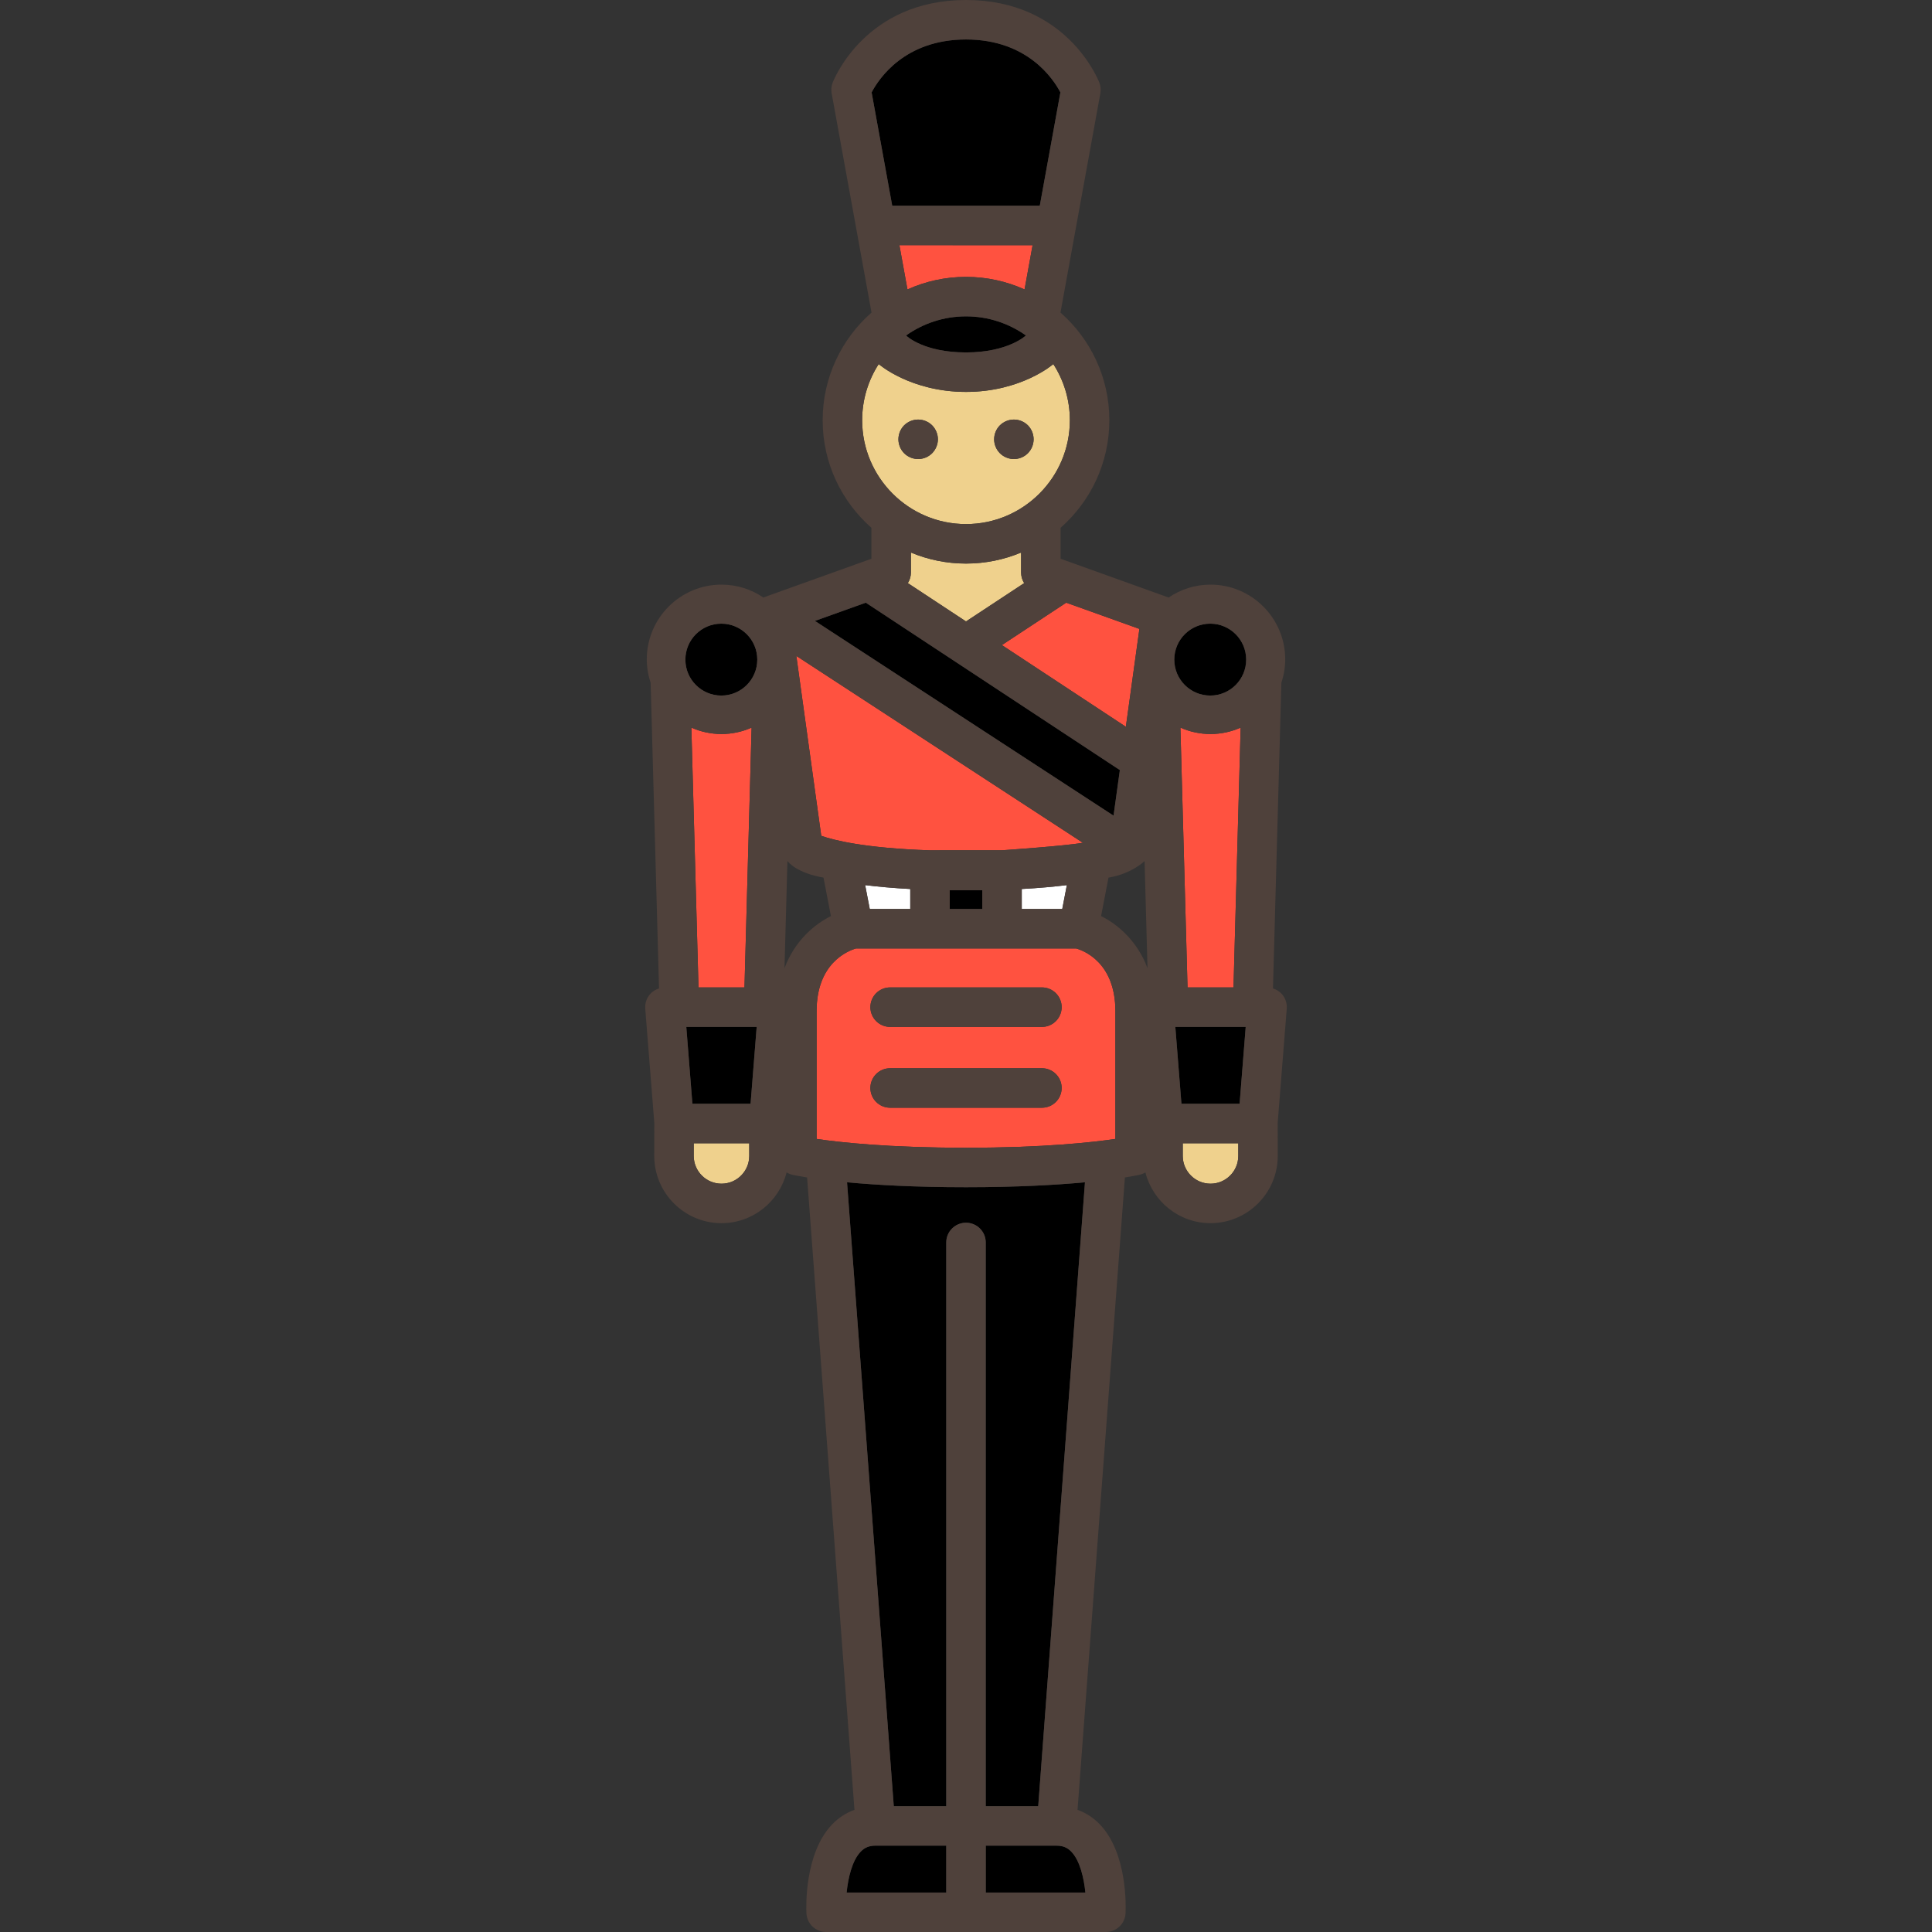 <!DOCTYPE svg PUBLIC "-//W3C//DTD SVG 1.1//EN" "http://www.w3.org/Graphics/SVG/1.1/DTD/svg11.dtd">
<!-- Uploaded to: SVG Repo, www.svgrepo.com, Transformed by: SVG Repo Mixer Tools -->
<svg height="800px" width="800px" version="1.1" id="Layer_1" xmlns="http://www.w3.org/2000/svg" xmlns:xlink="http://www.w3.org/1999/xlink" viewBox="0 0 511.998 511.998" xml:space="preserve" fill="#000000">
<rect x="0" y="0" width="511.998" height="511.998" fill="#333333" stroke="none"/>
<g id="SVGRepo_bgCarrier" stroke-width="0"/>
<g id="SVGRepo_tracerCarrier" stroke-linecap="round" stroke-linejoin="round"/>
<g id="SVGRepo_iconCarrier"> <polygon style="fill:#000000;" points="296.772,204.08 229.445,159.718 215.965,164.547 295.099,216.154 "/> <path style="fill:#EFD18D;" d="M256,138.888c15.178,0,27.524-12.347,27.524-27.523c0-5.481-1.617-10.588-4.388-14.882 c-0.109,0.115-8.536,7.377-23.135,7.377c-14.599,0-23.027-7.262-23.135-7.377c-2.773,4.293-4.388,9.401-4.388,14.882 C228.477,126.541,240.823,138.888,256,138.888z M264.989,112.712c0.977-0.965,2.325-1.524,3.708-1.524 c1.372,0,2.72,0.558,3.697,1.524c0.965,0.976,1.524,2.325,1.524,3.707c0,1.372-0.558,2.72-1.524,3.697 c-0.977,0.978-2.325,1.534-3.697,1.534c-1.383,0-2.733-0.557-3.708-1.534c-0.976-0.976-1.533-2.325-1.533-3.697 C263.455,115.037,264.013,113.688,264.989,112.712z M239.612,112.712c0.978-0.965,2.325-1.524,3.698-1.524 c1.382,0,2.732,0.558,3.707,1.524c0.965,0.976,1.535,2.325,1.535,3.707c0,1.372-0.57,2.72-1.535,3.697 c-0.976,0.978-2.325,1.534-3.707,1.534c-1.373,0-2.72-0.557-3.698-1.534c-0.965-0.976-1.523-2.325-1.523-3.697 C238.089,115.037,238.647,113.688,239.612,112.712z"/> <path style="fill:#000000;" d="M251.689,240.892h8.622v-4.96c-1.397,0.019-7.225,0.019-8.622,0V240.892z"/> <g> <path style="fill:#FF5240;" d="M246.334,225.342c0.042-0.001,19.125-0.013,19.21-0.013c0.043,0,16.718-1.135,21.422-1.989 l-75.927-49.515l6.601,47.675C220.918,222.657,229.104,224.754,246.334,225.342z"/> <path style="fill:#FF5240;" d="M238.352,64.982l2.132,11.723c4.741-2.131,9.99-3.327,15.517-3.327 c5.525,0,10.774,1.195,15.516,3.326l2.132-11.721C273.649,64.982,238.352,64.982,238.352,64.982z"/> </g> <path style="fill:#FFFFFF;" d="M281.507,240.892l1.219-6.331c-3.403,0.424-7.352,0.785-11.952,1.033v5.299h10.732V240.892z"/> <path style="fill:#000000;" d="M240.12,88.904c0.122,0.164,4.686,4.493,15.881,4.493c11.195,0,15.878-4.493,15.878-4.493 c-4.491-3.183-9.967-5.063-15.88-5.063C250.088,83.84,244.611,85.72,240.12,88.904z"/> <path style="fill:#FF5240;" d="M199.181,192.824c-2.444,1.082-5.139,1.695-7.979,1.695c-2.841,0-5.539-0.613-7.984-1.696 l1.89,68.852h12.184L199.181,192.824z"/> <g> <circle style="fill:#000000;" cx="191.161" cy="174.804" r="9.525"/> <polygon style="fill:#000000;" points="183.493,292.514 198.909,292.514 200.527,272.137 181.876,272.137 "/> </g> <path style="fill:#000000;" d="M275.552,54.52l5.463-30.034c-1.883-3.593-8.75-14.023-25.016-14.023 c-16.238,0-23.108,10.397-25.012,14.028l5.461,30.029C236.448,54.52,275.552,54.52,275.552,54.52z"/> <polygon style="fill:#FF5240;" points="298.362,192.599 301.953,166.667 282.556,159.718 265.508,170.951 "/> <g> <path style="fill:#EFD18D;" d="M256,149.35c-5.172,0-10.103-1.042-14.602-2.924v5.327c0,1.009-0.301,1.962-0.813,2.777L256,164.687 l15.415-10.157c-0.512-0.816-0.813-1.768-0.813-2.777v-5.327C266.104,148.307,261.173,149.35,256,149.35z"/> <path style="fill:#EFD18D;" d="M183.845,306.334c0,4.056,3.3,7.355,7.356,7.355s7.355-3.299,7.355-7.355v-3.357h-14.711V306.334z"/> <path style="fill:#EFD18D;" d="M313.441,306.334c0,4.056,3.3,7.355,7.356,7.355c4.057,0,7.357-3.299,7.357-7.355v-3.357h-14.714 V306.334z"/> </g> <g> <polygon style="fill:#000000;" points="313.093,292.514 328.507,292.514 330.125,272.137 311.475,272.137 "/> <circle style="fill:#000000;" cx="320.72" cy="174.804" r="9.525"/> </g> <path style="fill:#FFFFFF;" d="M241.227,240.892v-5.299c-4.601-0.249-8.55-0.608-11.954-1.033l1.221,6.331h10.733V240.892z"/> <g> <path style="fill:#FF5240;" d="M328.781,192.823c-2.444,1.083-5.142,1.696-7.983,1.696c-2.84,0-5.537-0.613-7.98-1.695 l1.889,68.851h12.184L328.781,192.823z"/> <path style="fill:#FF5240;" d="M285.193,251.354h-58.349c-2.191,0.641-10.435,3.893-10.435,16.611v33.865 c6.073,0.895,19.031,2.333,39.59,2.333c20.558,0,33.513-1.438,39.59-2.334v-33.863 C295.588,255.082,287.207,251.926,285.193,251.354z M276.117,293.556h-40.226c-2.889,0-5.231-2.342-5.231-5.231 s2.342-5.231,5.231-5.231h40.226c2.889,0,5.231,2.342,5.231,5.231C281.348,291.215,279.005,293.556,276.117,293.556z M276.117,272.137h-40.226c-2.889,0-5.231-2.342-5.231-5.231s2.342-5.231,5.231-5.231h40.226c2.889,0,5.231,2.342,5.231,5.231 C281.348,269.795,279.005,272.137,276.117,272.137z"/> </g> <g> <path style="fill:#000000;" d="M279.987,489.115h-18.751v12.421h26.405c-0.391-3.764-1.4-8.387-3.719-10.816 C282.86,489.61,281.647,489.115,279.987,489.115z"/> <path style="fill:#000000;" d="M228.079,490.722c-2.318,2.427-3.327,7.049-3.718,10.816h26.404v-12.421h-18.751 C230.354,489.115,229.14,489.61,228.079,490.722z"/> </g> <path style="fill:#000000;" d="M224.474,313.318l12.386,165.334h13.907V329.265c0-2.889,2.342-5.231,5.231-5.231 s5.231,2.342,5.231,5.231v149.387h13.909l12.386-165.334c-7.439,0.695-17.859,1.305-31.527,1.305 C242.333,314.625,231.915,314.014,224.474,313.318z"/> <g> <path style="fill:#4F413B;" d="M276.117,261.675h-40.226c-2.889,0-5.231,2.342-5.231,5.231s2.342,5.231,5.231,5.231h40.226 c2.889,0,5.231-2.342,5.231-5.231C281.348,264.016,279.005,261.675,276.117,261.675z"/> <path style="fill:#4F413B;" d="M276.117,283.094h-40.226c-2.889,0-5.231,2.342-5.231,5.231s2.342,5.231,5.231,5.231h40.226 c2.889,0,5.231-2.342,5.231-5.231S279.005,283.094,276.117,283.094z"/> <path style="fill:#4F413B;" d="M243.309,121.65c1.382,0,2.732-0.557,3.707-1.534c0.965-0.976,1.535-2.325,1.535-3.697 c0-1.382-0.57-2.732-1.535-3.707c-0.976-0.965-2.325-1.524-3.707-1.524c-1.373,0-2.72,0.558-3.698,1.524 c-0.965,0.976-1.523,2.325-1.523,3.707c0,1.372,0.558,2.72,1.523,3.697C240.589,121.093,241.937,121.65,243.309,121.65z"/> <path style="fill:#4F413B;" d="M268.698,121.65c1.372,0,2.72-0.557,3.697-1.534c0.965-0.976,1.524-2.325,1.524-3.697 c0-1.382-0.558-2.732-1.524-3.707c-0.977-0.965-2.325-1.524-3.697-1.524c-1.383,0-2.733,0.558-3.708,1.524 c-0.976,0.976-1.533,2.325-1.533,3.707c0,1.372,0.557,2.72,1.533,3.697C265.966,121.093,267.314,121.65,268.698,121.65z"/> <path style="fill:#4F413B;" d="M339.632,263.356c-0.625-0.677-1.421-1.143-2.282-1.415l2.223-80.987 c0.652-1.961,1.02-4.05,1.02-6.227c0-10.915-8.88-19.793-19.794-19.793c-4.112,0-7.932,1.262-11.101,3.415 c-0.074-0.029-28.633-10.279-28.633-10.279v-8.199c7.915-6.966,12.922-17.161,12.922-28.507c0-11.36-5.02-21.565-12.951-28.532 l10.569-58.104c0.172-0.944,0.079-1.918-0.264-2.814C290.997,21.019,282.606,0,255.999,0c-26.604,0-34.996,21.018-35.339,21.914 c-0.343,0.896-0.436,1.868-0.265,2.813l10.567,58.106c-7.929,6.967-12.949,17.171-12.949,28.531 c0,11.347,5.008,21.541,12.922,28.507v8.199c0,0-28.617,10.26-28.645,10.272c-3.165-2.151-6.983-3.41-11.09-3.41 c-10.916,0-19.795,8.879-19.795,19.793c0,2.177,0.367,4.268,1.02,6.227l2.223,80.989c-0.86,0.27-1.655,0.737-2.28,1.414 c-0.99,1.073-1.487,2.509-1.373,3.964l2.403,30.255c-0.002,0.058-0.017,8.758-0.017,8.758c0,9.824,7.993,17.818,17.819,17.818 c8.318,0,15.302-5.737,17.256-13.457c0.475,0.291,1,0.514,1.568,0.643c0.169,0.037,1.432,0.316,3.862,0.699L226.44,479.62 c-2.233,0.809-4.248,2.106-5.952,3.898c-7.339,7.715-6.853,21.916-6.774,23.51c0.138,2.784,2.437,4.97,5.224,4.97h74.12 c2.788,0,5.086-2.187,5.224-4.97c0.079-1.594,0.565-15.795-6.774-23.51c-1.704-1.791-3.719-3.089-5.952-3.898l12.555-167.586 c2.427-0.381,3.692-0.66,3.859-0.699c0.567-0.128,1.092-0.352,1.568-0.643c1.954,7.72,8.937,13.457,17.257,13.457 c9.825,0,17.82-7.993,17.82-17.818c0,0-0.015-8.7-0.017-8.758l2.403-30.255C341.119,265.864,340.621,264.429,339.632,263.356z M198.556,306.334c0,4.056-3.299,7.355-7.355,7.355s-7.356-3.299-7.356-7.355v-3.357h14.711V306.334z M198.909,292.514h-15.416 l-1.618-20.377h18.651L198.909,292.514z M183.217,192.823c2.446,1.083,5.143,1.696,7.984,1.696c2.84,0,5.537-0.613,7.979-1.695 l-1.889,68.851h-12.184L183.217,192.823z M191.159,184.327c-5.26,0-9.525-4.266-9.525-9.525c0-5.26,4.265-9.525,9.525-9.525 c5.26,0,9.525,4.265,9.525,9.525C200.685,180.062,196.42,184.327,191.159,184.327z M282.556,159.718l19.397,6.949l-3.591,25.933 l-32.854-21.648L282.556,159.718z M271.414,154.53L256,164.687l-15.415-10.157c0.512-0.815,0.813-1.768,0.813-2.777v-5.327 c4.498,1.881,9.429,2.924,14.602,2.924c5.173,0,10.103-1.042,14.602-2.924v5.327C270.602,152.762,270.903,153.713,271.414,154.53z M255.999,10.462c16.264,0,23.131,10.43,25.016,14.023l-5.463,30.034h-39.103l-5.461-30.03 C232.891,20.86,239.762,10.462,255.999,10.462z M271.516,76.704c-4.741-2.131-9.99-3.326-15.516-3.326 c-5.526,0-10.776,1.196-15.517,3.327l-2.132-11.723h35.296L271.516,76.704z M271.879,88.904c0,0-4.684,4.493-15.878,4.493 c-11.195,0-15.76-4.33-15.881-4.493c4.491-3.183,9.968-5.063,15.88-5.063C261.912,83.84,267.389,85.72,271.879,88.904z M228.477,111.364c0-5.481,1.617-10.588,4.388-14.882c0.109,0.115,8.536,7.377,23.135,7.377s23.027-7.262,23.135-7.377 c2.773,4.293,4.388,9.401,4.388,14.882c0,15.176-12.347,27.523-27.524,27.523C240.823,138.888,228.477,126.541,228.477,111.364z M229.445,159.718l67.327,44.362l-1.672,12.075l-79.134-51.607L229.445,159.718z M286.965,223.34 c-4.705,0.854-21.379,1.989-21.422,1.989c-0.084,0-19.167,0.012-19.21,0.013c-17.229-0.588-25.416-2.685-28.695-3.842 l-6.601-47.675L286.965,223.34z M282.727,234.56l-1.219,6.331h-10.732v-5.299C275.374,235.344,279.324,234.985,282.727,234.56z M260.311,235.931v4.96h-8.622v-4.96C253.087,235.95,258.914,235.95,260.311,235.931z M241.227,235.593v5.299h-10.733l-1.221-6.331 C232.677,234.985,236.626,235.344,241.227,235.593z M207.897,256.57l0.78-28.41c0.287,0.384,2.47,3.167,9.559,4.419l1.962,10.189 C215.686,245.035,210.607,249.382,207.897,256.57z M250.764,501.538h-26.403c0.391-3.765,1.4-8.389,3.718-10.816 c1.061-1.111,2.275-1.607,3.935-1.607h18.751v12.422H250.764z M287.64,501.538h-26.405v-12.421h18.751 c1.66,0,2.874,0.495,3.935,1.607C286.241,493.15,287.25,497.772,287.64,501.538z M275.139,478.653H261.23V329.265 c0-2.889-2.342-5.231-5.231-5.231s-5.231,2.342-5.231,5.231v149.387H236.86l-12.386-165.334c7.44,0.695,17.859,1.305,31.524,1.305 c13.667,0,24.088-0.61,31.527-1.305L275.139,478.653z M295.588,301.828c-6.076,0.896-19.032,2.334-39.59,2.334 c-20.559,0-33.517-1.438-39.59-2.333v-33.865c0-12.718,8.243-15.97,10.435-16.611h58.349c2.013,0.572,10.395,3.728,10.395,16.611 v33.863H295.588z M291.8,242.767l1.962-10.19c6.102-1.009,9.481-4.294,9.558-4.397l0.78,28.389 C301.392,249.382,296.314,245.035,291.8,242.767z M328.156,306.334c0,4.056-3.3,7.355-7.357,7.355 c-4.056,0-7.356-3.299-7.356-7.355v-3.357h14.714V306.334z M328.507,292.514h-15.415l-1.618-20.377h18.65L328.507,292.514z M312.817,192.824c2.445,1.082,5.141,1.695,7.98,1.695c2.841,0,5.539-0.613,7.983-1.696l-1.89,68.852h-12.184L312.817,192.824z M320.723,184.327c-5.26,0-9.525-4.266-9.525-9.525c0-5.26,4.265-9.525,9.525-9.525s9.525,4.265,9.525,9.525 C330.248,180.062,325.983,184.327,320.723,184.327z"/> </g> </g>
</svg>